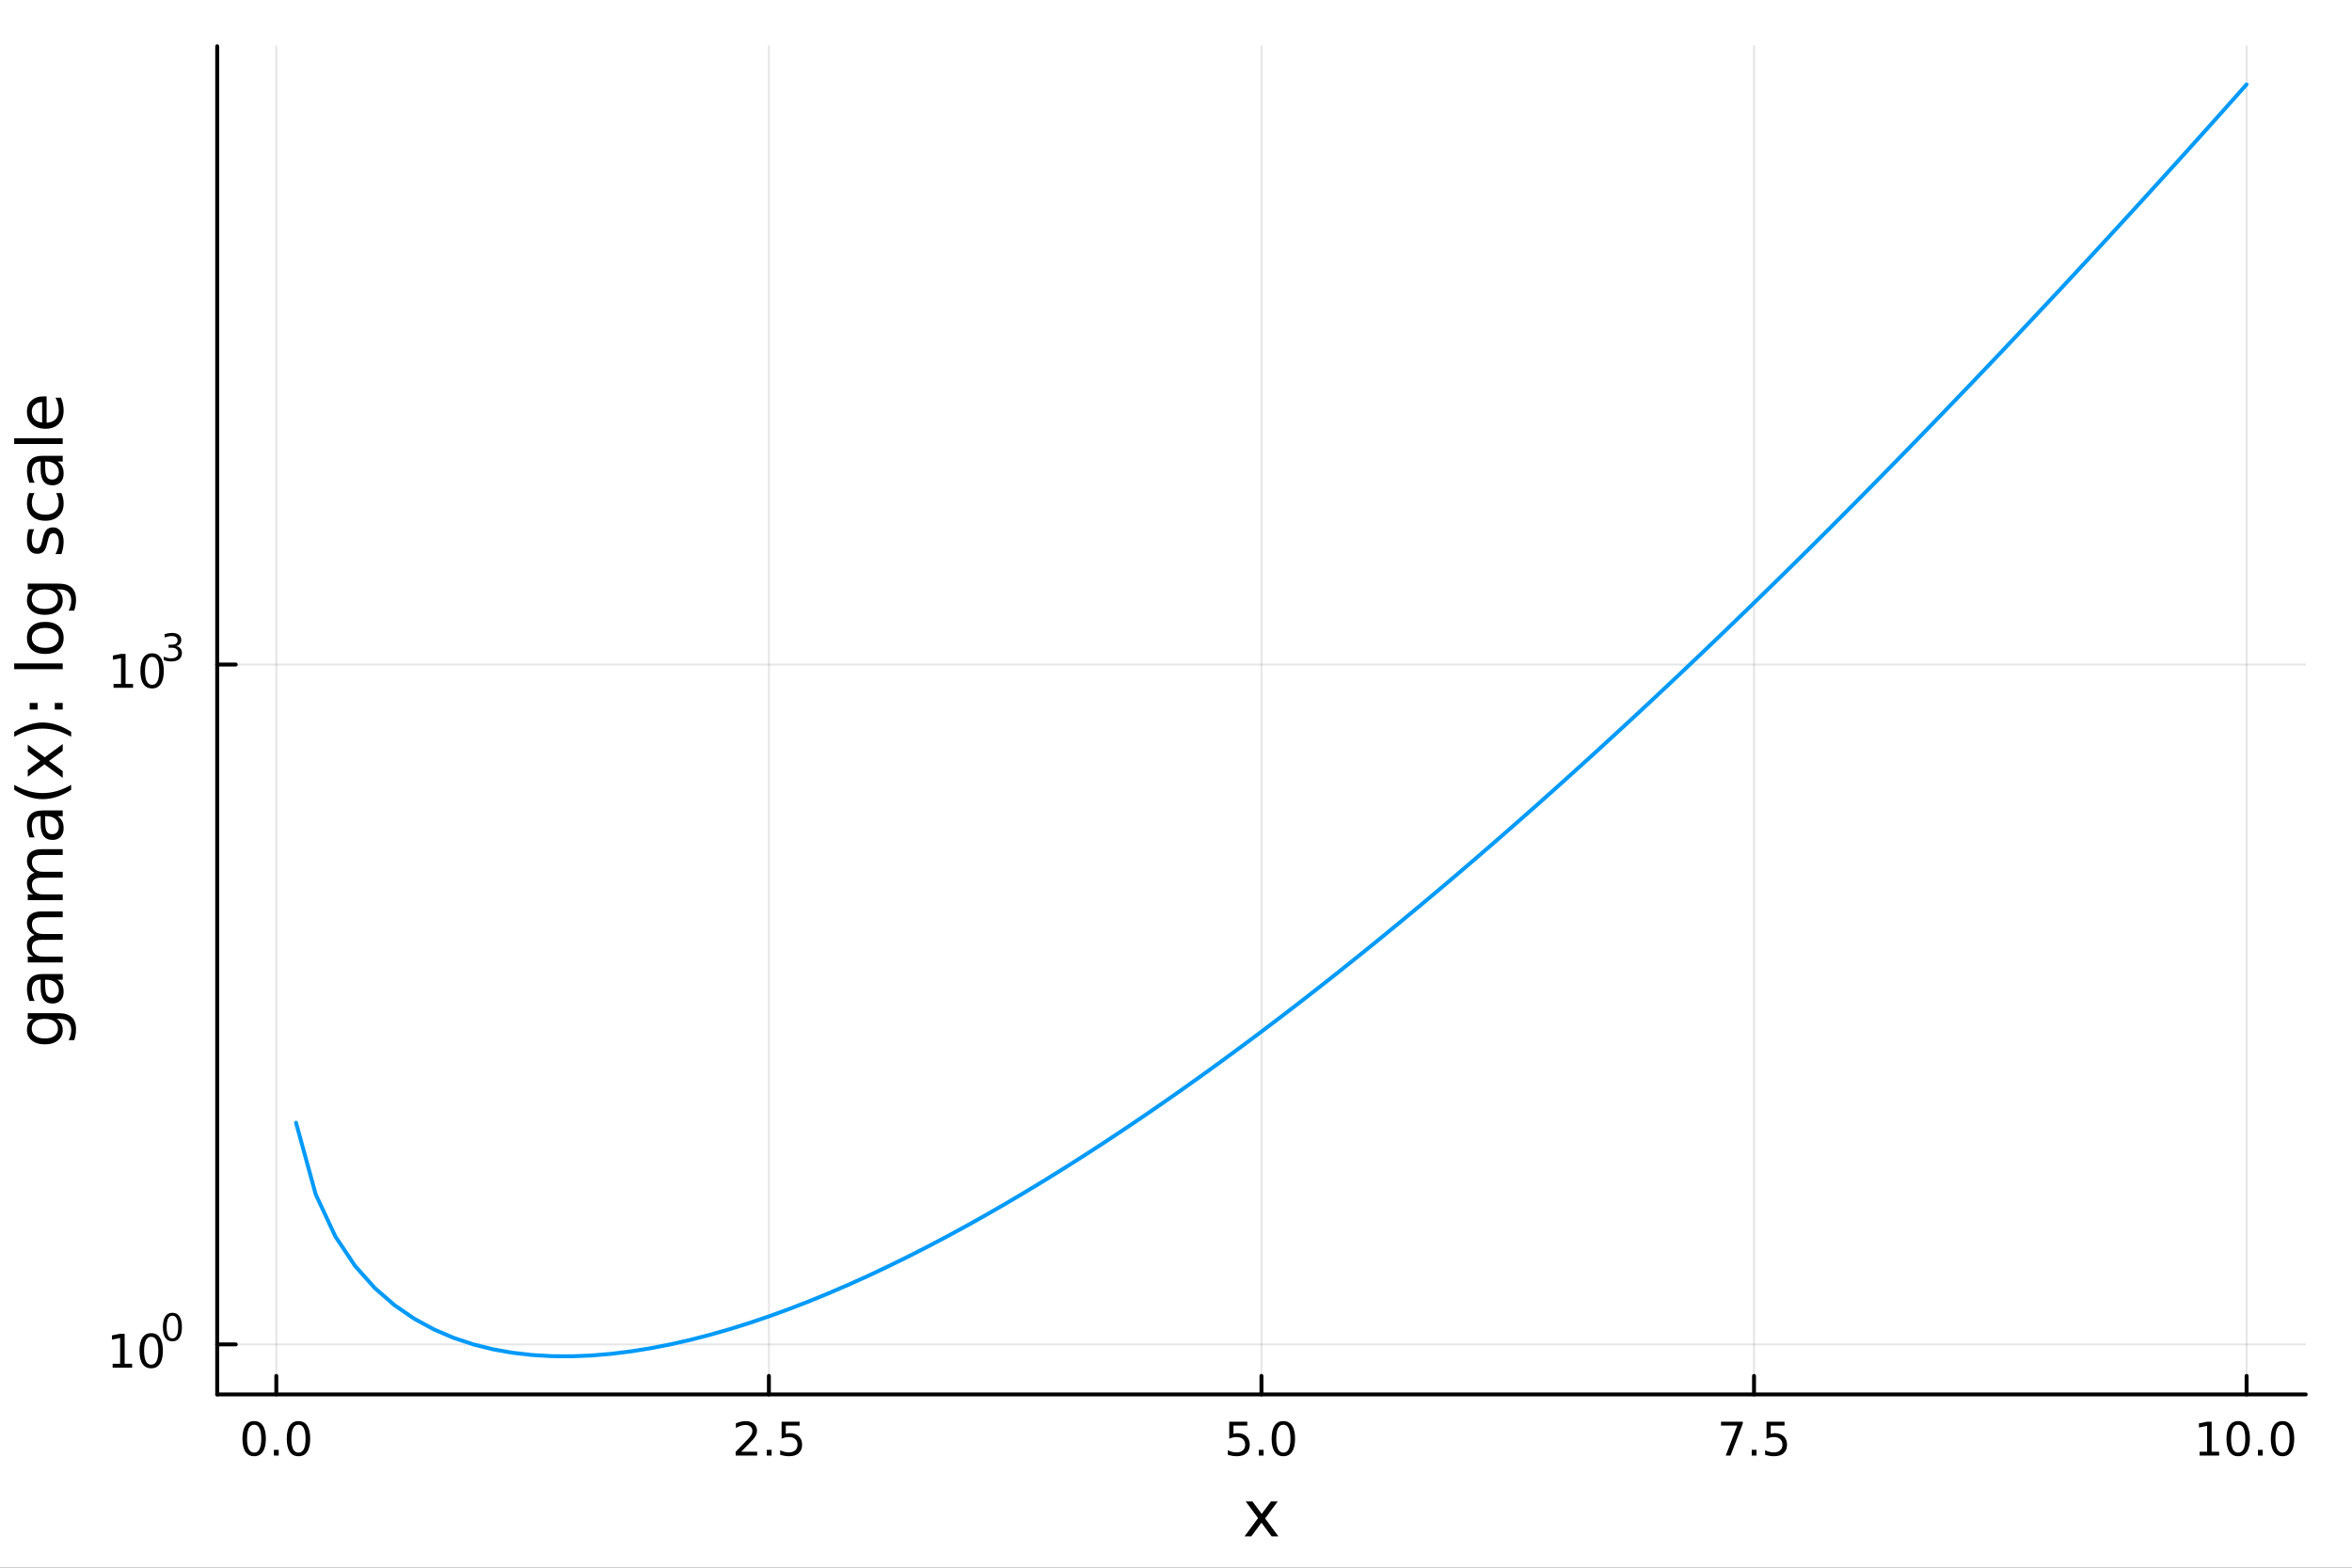 <?xml version="1.0" encoding="utf-8"?>
<svg xmlns="http://www.w3.org/2000/svg" xmlns:xlink="http://www.w3.org/1999/xlink" width="600" height="400" viewBox="0 0 2400 1600">
<rect x="0" y="0" width="2400" height="1600" fill="#333333" stroke="none"/>
<defs>
  <clipPath id="clip940">
    <rect x="0" y="0" width="2400" height="1600"/>
  </clipPath>
</defs>
<path clip-path="url(#clip940)" d="M0 1600 L2400 1600 L2400 0 L0 0  Z" fill="#ffffff" fill-rule="evenodd" fill-opacity="1"/>
<defs>
  <clipPath id="clip941">
    <rect x="480" y="0" width="1681" height="1600"/>
  </clipPath>
</defs>
<path clip-path="url(#clip940)" d="M221.637 1423.18 L2352.76 1423.18 L2352.76 47.244 L221.637 47.244  Z" fill="#ffffff" fill-rule="evenodd" fill-opacity="1"/>
<defs>
  <clipPath id="clip942">
    <rect x="221" y="47" width="2132" height="1377"/>
  </clipPath>
</defs>
<polyline clip-path="url(#clip942)" style="stroke:#000000; stroke-linecap:round; stroke-linejoin:round; stroke-width:2; stroke-opacity:0.1; fill:none" points="281.952,1423.18 281.952,47.244 "/>
<polyline clip-path="url(#clip942)" style="stroke:#000000; stroke-linecap:round; stroke-linejoin:round; stroke-width:2; stroke-opacity:0.1; fill:none" points="784.574,1423.18 784.574,47.244 "/>
<polyline clip-path="url(#clip942)" style="stroke:#000000; stroke-linecap:round; stroke-linejoin:round; stroke-width:2; stroke-opacity:0.1; fill:none" points="1287.2,1423.18 1287.2,47.244 "/>
<polyline clip-path="url(#clip942)" style="stroke:#000000; stroke-linecap:round; stroke-linejoin:round; stroke-width:2; stroke-opacity:0.1; fill:none" points="1789.82,1423.18 1789.82,47.244 "/>
<polyline clip-path="url(#clip942)" style="stroke:#000000; stroke-linecap:round; stroke-linejoin:round; stroke-width:2; stroke-opacity:0.1; fill:none" points="2292.44,1423.18 2292.44,47.244 "/>
<polyline clip-path="url(#clip942)" style="stroke:#000000; stroke-linecap:round; stroke-linejoin:round; stroke-width:2; stroke-opacity:0.1; fill:none" points="221.637,1372.11 2352.76,1372.11 "/>
<polyline clip-path="url(#clip942)" style="stroke:#000000; stroke-linecap:round; stroke-linejoin:round; stroke-width:2; stroke-opacity:0.1; fill:none" points="221.637,678.234 2352.76,678.234 "/>
<polyline clip-path="url(#clip940)" style="stroke:#000000; stroke-linecap:round; stroke-linejoin:round; stroke-width:4; stroke-opacity:1; fill:none" points="221.637,1423.18 2352.76,1423.18 "/>
<polyline clip-path="url(#clip940)" style="stroke:#000000; stroke-linecap:round; stroke-linejoin:round; stroke-width:4; stroke-opacity:1; fill:none" points="281.952,1423.18 281.952,1404.28 "/>
<polyline clip-path="url(#clip940)" style="stroke:#000000; stroke-linecap:round; stroke-linejoin:round; stroke-width:4; stroke-opacity:1; fill:none" points="784.574,1423.18 784.574,1404.28 "/>
<polyline clip-path="url(#clip940)" style="stroke:#000000; stroke-linecap:round; stroke-linejoin:round; stroke-width:4; stroke-opacity:1; fill:none" points="1287.2,1423.18 1287.2,1404.28 "/>
<polyline clip-path="url(#clip940)" style="stroke:#000000; stroke-linecap:round; stroke-linejoin:round; stroke-width:4; stroke-opacity:1; fill:none" points="1789.82,1423.18 1789.82,1404.28 "/>
<polyline clip-path="url(#clip940)" style="stroke:#000000; stroke-linecap:round; stroke-linejoin:round; stroke-width:4; stroke-opacity:1; fill:none" points="2292.44,1423.18 2292.44,1404.28 "/>
<path clip-path="url(#clip940)" d="M259.336 1454.1 Q255.725 1454.1 253.896 1457.66 Q252.091 1461.2 252.091 1468.33 Q252.091 1475.44 253.896 1479.01 Q255.725 1482.55 259.336 1482.55 Q262.97 1482.55 264.776 1479.01 Q266.605 1475.44 266.605 1468.33 Q266.605 1461.2 264.776 1457.66 Q262.97 1454.1 259.336 1454.1 M259.336 1450.39 Q265.146 1450.39 268.202 1455 Q271.281 1459.58 271.281 1468.33 Q271.281 1477.06 268.202 1481.67 Q265.146 1486.25 259.336 1486.25 Q253.526 1486.25 250.447 1481.67 Q247.392 1477.06 247.392 1468.33 Q247.392 1459.58 250.447 1455 Q253.526 1450.39 259.336 1450.39 Z" fill="#000000" fill-rule="nonzero" fill-opacity="1" /><path clip-path="url(#clip940)" d="M279.498 1479.7 L284.382 1479.7 L284.382 1485.58 L279.498 1485.58 L279.498 1479.7 Z" fill="#000000" fill-rule="nonzero" fill-opacity="1" /><path clip-path="url(#clip940)" d="M304.567 1454.1 Q300.956 1454.1 299.128 1457.66 Q297.322 1461.2 297.322 1468.33 Q297.322 1475.44 299.128 1479.01 Q300.956 1482.55 304.567 1482.55 Q308.202 1482.55 310.007 1479.01 Q311.836 1475.44 311.836 1468.33 Q311.836 1461.2 310.007 1457.66 Q308.202 1454.1 304.567 1454.1 M304.567 1450.39 Q310.378 1450.39 313.433 1455 Q316.512 1459.58 316.512 1468.33 Q316.512 1477.06 313.433 1481.67 Q310.378 1486.25 304.567 1486.25 Q298.757 1486.25 295.679 1481.67 Q292.623 1477.06 292.623 1468.33 Q292.623 1459.58 295.679 1455 Q298.757 1450.39 304.567 1450.39 Z" fill="#000000" fill-rule="nonzero" fill-opacity="1" /><path clip-path="url(#clip940)" d="M756.31 1481.64 L772.63 1481.64 L772.63 1485.58 L750.685 1485.58 L750.685 1481.64 Q753.347 1478.89 757.931 1474.26 Q762.537 1469.61 763.718 1468.27 Q765.963 1465.74 766.843 1464.01 Q767.746 1462.25 767.746 1460.56 Q767.746 1457.8 765.801 1456.07 Q763.88 1454.33 760.778 1454.33 Q758.579 1454.33 756.125 1455.09 Q753.695 1455.86 750.917 1457.41 L750.917 1452.69 Q753.741 1451.55 756.195 1450.97 Q758.648 1450.39 760.685 1450.39 Q766.056 1450.39 769.25 1453.08 Q772.445 1455.77 772.445 1460.26 Q772.445 1462.39 771.634 1464.31 Q770.847 1466.2 768.741 1468.8 Q768.162 1469.47 765.06 1472.69 Q761.959 1475.88 756.31 1481.64 Z" fill="#000000" fill-rule="nonzero" fill-opacity="1" /><path clip-path="url(#clip940)" d="M782.445 1479.7 L787.329 1479.7 L787.329 1485.58 L782.445 1485.58 L782.445 1479.7 Z" fill="#000000" fill-rule="nonzero" fill-opacity="1" /><path clip-path="url(#clip940)" d="M797.56 1451.02 L815.917 1451.02 L815.917 1454.96 L801.843 1454.96 L801.843 1463.43 Q802.861 1463.08 803.88 1462.92 Q804.898 1462.73 805.917 1462.73 Q811.704 1462.73 815.083 1465.9 Q818.463 1469.08 818.463 1474.49 Q818.463 1480.07 814.991 1483.17 Q811.518 1486.25 805.199 1486.25 Q803.023 1486.25 800.755 1485.88 Q798.509 1485.51 796.102 1484.77 L796.102 1480.07 Q798.185 1481.2 800.407 1481.76 Q802.63 1482.32 805.106 1482.32 Q809.111 1482.32 811.449 1480.21 Q813.787 1478.1 813.787 1474.49 Q813.787 1470.88 811.449 1468.77 Q809.111 1466.67 805.106 1466.67 Q803.231 1466.67 801.356 1467.08 Q799.505 1467.5 797.56 1468.38 L797.56 1451.02 Z" fill="#000000" fill-rule="nonzero" fill-opacity="1" /><path clip-path="url(#clip940)" d="M1254.36 1451.02 L1272.72 1451.02 L1272.72 1454.96 L1258.64 1454.96 L1258.64 1463.43 Q1259.66 1463.08 1260.68 1462.92 Q1261.7 1462.73 1262.72 1462.73 Q1268.5 1462.73 1271.88 1465.9 Q1275.26 1469.08 1275.26 1474.49 Q1275.26 1480.07 1271.79 1483.17 Q1268.32 1486.25 1262 1486.25 Q1259.82 1486.25 1257.56 1485.88 Q1255.31 1485.51 1252.9 1484.77 L1252.9 1480.07 Q1254.99 1481.2 1257.21 1481.76 Q1259.43 1482.32 1261.91 1482.32 Q1265.91 1482.32 1268.25 1480.21 Q1270.59 1478.1 1270.59 1474.49 Q1270.59 1470.88 1268.25 1468.77 Q1265.91 1466.67 1261.91 1466.67 Q1260.03 1466.67 1258.16 1467.08 Q1256.31 1467.5 1254.36 1468.38 L1254.36 1451.02 Z" fill="#000000" fill-rule="nonzero" fill-opacity="1" /><path clip-path="url(#clip940)" d="M1284.48 1479.7 L1289.36 1479.7 L1289.36 1485.58 L1284.48 1485.58 L1284.48 1479.7 Z" fill="#000000" fill-rule="nonzero" fill-opacity="1" /><path clip-path="url(#clip940)" d="M1309.55 1454.1 Q1305.93 1454.1 1304.11 1457.66 Q1302.3 1461.2 1302.3 1468.33 Q1302.3 1475.44 1304.11 1479.01 Q1305.93 1482.55 1309.55 1482.55 Q1313.18 1482.55 1314.99 1479.01 Q1316.81 1475.44 1316.81 1468.33 Q1316.81 1461.2 1314.99 1457.66 Q1313.18 1454.1 1309.55 1454.1 M1309.55 1450.39 Q1315.36 1450.39 1318.41 1455 Q1321.49 1459.58 1321.49 1468.33 Q1321.49 1477.06 1318.41 1481.67 Q1315.36 1486.25 1309.55 1486.25 Q1303.74 1486.25 1300.66 1481.67 Q1297.6 1477.06 1297.6 1468.33 Q1297.6 1459.58 1300.66 1455 Q1303.74 1450.39 1309.55 1450.39 Z" fill="#000000" fill-rule="nonzero" fill-opacity="1" /><path clip-path="url(#clip940)" d="M1756.14 1451.02 L1778.36 1451.02 L1778.36 1453.01 L1765.81 1485.58 L1760.93 1485.58 L1772.74 1454.96 L1756.14 1454.96 L1756.14 1451.02 Z" fill="#000000" fill-rule="nonzero" fill-opacity="1" /><path clip-path="url(#clip940)" d="M1787.48 1479.7 L1792.37 1479.7 L1792.37 1485.58 L1787.48 1485.58 L1787.48 1479.7 Z" fill="#000000" fill-rule="nonzero" fill-opacity="1" /><path clip-path="url(#clip940)" d="M1802.6 1451.02 L1820.95 1451.02 L1820.95 1454.96 L1806.88 1454.96 L1806.88 1463.43 Q1807.9 1463.08 1808.92 1462.92 Q1809.93 1462.73 1810.95 1462.73 Q1816.74 1462.73 1820.12 1465.9 Q1823.5 1469.08 1823.5 1474.49 Q1823.5 1480.07 1820.03 1483.17 Q1816.55 1486.25 1810.24 1486.25 Q1808.06 1486.25 1805.79 1485.88 Q1803.55 1485.51 1801.14 1484.77 L1801.14 1480.07 Q1803.22 1481.2 1805.44 1481.76 Q1807.67 1482.32 1810.14 1482.32 Q1814.15 1482.32 1816.49 1480.21 Q1818.82 1478.1 1818.82 1474.49 Q1818.82 1470.88 1816.49 1468.77 Q1814.15 1466.67 1810.14 1466.67 Q1808.27 1466.67 1806.39 1467.08 Q1804.54 1467.5 1802.6 1468.38 L1802.6 1451.02 Z" fill="#000000" fill-rule="nonzero" fill-opacity="1" /><path clip-path="url(#clip940)" d="M2244.51 1481.64 L2252.15 1481.64 L2252.15 1455.28 L2243.84 1456.95 L2243.84 1452.69 L2252.11 1451.02 L2256.78 1451.02 L2256.78 1481.64 L2264.42 1481.64 L2264.42 1485.58 L2244.51 1485.58 L2244.51 1481.64 Z" fill="#000000" fill-rule="nonzero" fill-opacity="1" /><path clip-path="url(#clip940)" d="M2283.86 1454.1 Q2280.25 1454.1 2278.43 1457.66 Q2276.62 1461.2 2276.62 1468.33 Q2276.62 1475.44 2278.43 1479.01 Q2280.25 1482.55 2283.86 1482.55 Q2287.5 1482.55 2289.3 1479.01 Q2291.13 1475.44 2291.13 1468.33 Q2291.13 1461.2 2289.3 1457.66 Q2287.5 1454.1 2283.86 1454.1 M2283.86 1450.39 Q2289.68 1450.39 2292.73 1455 Q2295.81 1459.58 2295.81 1468.33 Q2295.81 1477.06 2292.73 1481.67 Q2289.68 1486.25 2283.86 1486.25 Q2278.05 1486.25 2274.98 1481.67 Q2271.92 1477.06 2271.92 1468.33 Q2271.92 1459.58 2274.98 1455 Q2278.05 1450.39 2283.86 1450.39 Z" fill="#000000" fill-rule="nonzero" fill-opacity="1" /><path clip-path="url(#clip940)" d="M2304.03 1479.7 L2308.91 1479.7 L2308.91 1485.58 L2304.03 1485.58 L2304.03 1479.7 Z" fill="#000000" fill-rule="nonzero" fill-opacity="1" /><path clip-path="url(#clip940)" d="M2329.1 1454.1 Q2325.49 1454.1 2323.66 1457.66 Q2321.85 1461.2 2321.85 1468.33 Q2321.85 1475.44 2323.66 1479.01 Q2325.49 1482.55 2329.1 1482.55 Q2332.73 1482.55 2334.54 1479.01 Q2336.36 1475.44 2336.36 1468.33 Q2336.36 1461.2 2334.54 1457.66 Q2332.73 1454.1 2329.1 1454.1 M2329.1 1450.39 Q2334.91 1450.39 2337.96 1455 Q2341.04 1459.58 2341.04 1468.33 Q2341.04 1477.06 2337.96 1481.67 Q2334.91 1486.25 2329.1 1486.25 Q2323.29 1486.25 2320.21 1481.67 Q2317.15 1477.06 2317.15 1468.33 Q2317.15 1459.58 2320.21 1455 Q2323.29 1450.39 2329.1 1450.39 Z" fill="#000000" fill-rule="nonzero" fill-opacity="1" /><path clip-path="url(#clip940)" d="M1303.81 1532.4 L1290.92 1549.74 L1304.48 1568.04 L1297.57 1568.04 L1287.2 1554.04 L1276.82 1568.04 L1269.91 1568.04 L1283.76 1549.39 L1271.09 1532.4 L1278 1532.4 L1287.45 1545.1 L1296.9 1532.4 L1303.81 1532.4 Z" fill="#000000" fill-rule="nonzero" fill-opacity="1" /><polyline clip-path="url(#clip940)" style="stroke:#000000; stroke-linecap:round; stroke-linejoin:round; stroke-width:4; stroke-opacity:1; fill:none" points="221.637,1423.18 221.637,47.244 "/>
<polyline clip-path="url(#clip940)" style="stroke:#000000; stroke-linecap:round; stroke-linejoin:round; stroke-width:4; stroke-opacity:1; fill:none" points="221.637,1372.11 240.535,1372.11 "/>
<polyline clip-path="url(#clip940)" style="stroke:#000000; stroke-linecap:round; stroke-linejoin:round; stroke-width:4; stroke-opacity:1; fill:none" points="221.637,678.234 240.535,678.234 "/>
<path clip-path="url(#clip940)" d="M114.931 1391.9 L122.57 1391.9 L122.57 1365.53 L114.26 1367.2 L114.26 1362.94 L122.524 1361.27 L127.2 1361.27 L127.2 1391.9 L134.839 1391.9 L134.839 1395.83 L114.931 1395.83 L114.931 1391.9 Z" fill="#000000" fill-rule="nonzero" fill-opacity="1" /><path clip-path="url(#clip940)" d="M154.283 1364.35 Q150.672 1364.35 148.843 1367.92 Q147.038 1371.46 147.038 1378.59 Q147.038 1385.69 148.843 1389.26 Q150.672 1392.8 154.283 1392.8 Q157.917 1392.8 159.723 1389.26 Q161.552 1385.69 161.552 1378.59 Q161.552 1371.46 159.723 1367.92 Q157.917 1364.35 154.283 1364.35 M154.283 1360.65 Q160.093 1360.65 163.149 1365.25 Q166.227 1369.84 166.227 1378.59 Q166.227 1387.32 163.149 1391.92 Q160.093 1396.5 154.283 1396.5 Q148.473 1396.5 145.394 1391.92 Q142.339 1387.32 142.339 1378.59 Q142.339 1369.84 145.394 1365.25 Q148.473 1360.65 154.283 1360.65 Z" fill="#000000" fill-rule="nonzero" fill-opacity="1" /><path clip-path="url(#clip940)" d="M175.932 1342.84 Q172.998 1342.84 171.512 1345.74 Q170.045 1348.62 170.045 1354.41 Q170.045 1360.19 171.512 1363.08 Q172.998 1365.96 175.932 1365.96 Q178.885 1365.96 180.352 1363.08 Q181.838 1360.19 181.838 1354.41 Q181.838 1348.62 180.352 1345.74 Q178.885 1342.84 175.932 1342.84 M175.932 1339.84 Q180.653 1339.84 183.136 1343.58 Q185.637 1347.3 185.637 1354.41 Q185.637 1361.5 183.136 1365.24 Q180.653 1368.97 175.932 1368.97 Q171.212 1368.97 168.71 1365.24 Q166.227 1361.5 166.227 1354.41 Q166.227 1347.3 168.71 1343.58 Q171.212 1339.84 175.932 1339.84 Z" fill="#000000" fill-rule="nonzero" fill-opacity="1" /><path clip-path="url(#clip940)" d="M115.853 698.027 L123.492 698.027 L123.492 671.661 L115.182 673.328 L115.182 669.069 L123.446 667.402 L128.121 667.402 L128.121 698.027 L135.76 698.027 L135.76 701.962 L115.853 701.962 L115.853 698.027 Z" fill="#000000" fill-rule="nonzero" fill-opacity="1" /><path clip-path="url(#clip940)" d="M155.205 670.481 Q151.594 670.481 149.765 674.046 Q147.959 677.587 147.959 684.717 Q147.959 691.823 149.765 695.388 Q151.594 698.93 155.205 698.93 Q158.839 698.93 160.644 695.388 Q162.473 691.823 162.473 684.717 Q162.473 677.587 160.644 674.046 Q158.839 670.481 155.205 670.481 M155.205 666.777 Q161.015 666.777 164.07 671.384 Q167.149 675.967 167.149 684.717 Q167.149 693.444 164.07 698.05 Q161.015 702.633 155.205 702.633 Q149.395 702.633 146.316 698.05 Q143.26 693.444 143.26 684.717 Q143.26 675.967 146.316 671.384 Q149.395 666.777 155.205 666.777 Z" fill="#000000" fill-rule="nonzero" fill-opacity="1" /><path clip-path="url(#clip940)" d="M179.844 659.411 Q182.571 659.994 184.095 661.838 Q185.637 663.681 185.637 666.389 Q185.637 670.546 182.778 672.821 Q179.92 675.097 174.653 675.097 Q172.885 675.097 171.005 674.74 Q169.143 674.401 167.149 673.705 L167.149 670.038 Q168.729 670.959 170.61 671.43 Q172.49 671.9 174.541 671.9 Q178.114 671.9 179.976 670.489 Q181.857 669.079 181.857 666.389 Q181.857 663.906 180.108 662.515 Q178.377 661.104 175.274 661.104 L172.001 661.104 L172.001 657.982 L175.424 657.982 Q178.227 657.982 179.713 656.872 Q181.198 655.744 181.198 653.637 Q181.198 651.475 179.656 650.327 Q178.133 649.161 175.274 649.161 Q173.713 649.161 171.926 649.5 Q170.139 649.838 167.995 650.553 L167.995 647.168 Q170.158 646.566 172.039 646.265 Q173.939 645.964 175.613 645.964 Q179.938 645.964 182.459 647.939 Q184.979 649.895 184.979 653.242 Q184.979 655.575 183.643 657.192 Q182.308 658.791 179.844 659.411 Z" fill="#000000" fill-rule="nonzero" fill-opacity="1" /><path clip-path="url(#clip940)" d="M45.766 1039.89 Q39.401 1039.89 35.9 1042.53 Q32.398 1045.14 32.398 1049.88 Q32.398 1054.6 35.9 1057.24 Q39.401 1059.85 45.766 1059.85 Q52.1 1059.85 55.601 1057.24 Q59.103 1054.6 59.103 1049.88 Q59.103 1045.14 55.601 1042.53 Q52.1 1039.89 45.766 1039.89 M59.58 1034.03 Q68.683 1034.03 73.107 1038.08 Q77.563 1042.12 77.563 1050.46 Q77.563 1053.55 77.086 1056.28 Q76.64 1059.02 75.685 1061.6 L69.988 1061.6 Q71.388 1059.02 72.057 1056.51 Q72.725 1053.99 72.725 1051.38 Q72.725 1045.62 69.701 1042.76 Q66.71 1039.89 60.63 1039.89 L57.734 1039.89 Q60.885 1041.7 62.445 1044.54 Q64.004 1047.37 64.004 1051.32 Q64.004 1057.87 59.007 1061.88 Q54.01 1065.89 45.766 1065.89 Q37.491 1065.89 32.494 1061.88 Q27.497 1057.87 27.497 1051.32 Q27.497 1047.37 29.056 1044.54 Q30.616 1041.7 33.767 1039.89 L28.356 1039.89 L28.356 1034.03 L59.58 1034.03 Z" fill="#000000" fill-rule="nonzero" fill-opacity="1" /><path clip-path="url(#clip940)" d="M46.085 1005.77 Q46.085 1012.87 47.708 1015.61 Q49.331 1018.34 53.246 1018.34 Q56.365 1018.34 58.211 1016.31 Q60.026 1014.24 60.026 1010.7 Q60.026 1005.83 56.588 1002.91 Q53.119 999.946 47.39 999.946 L46.085 999.946 L46.085 1005.77 M43.666 994.089 L64.004 994.089 L64.004 999.946 L58.593 999.946 Q61.84 1001.95 63.399 1004.94 Q64.927 1007.93 64.927 1012.26 Q64.927 1017.74 61.872 1020.98 Q58.784 1024.2 53.628 1024.2 Q47.612 1024.2 44.557 1020.19 Q41.501 1016.15 41.501 1008.16 L41.501 999.946 L40.928 999.946 Q36.886 999.946 34.69 1002.62 Q32.462 1005.26 32.462 1010.07 Q32.462 1013.12 33.194 1016.02 Q33.926 1018.92 35.39 1021.59 L29.98 1021.59 Q28.738 1018.37 28.133 1015.35 Q27.497 1012.33 27.497 1009.46 Q27.497 1001.73 31.507 997.909 Q35.518 994.089 43.666 994.089 Z" fill="#000000" fill-rule="nonzero" fill-opacity="1" /><path clip-path="url(#clip940)" d="M35.199 954.272 Q31.253 952.076 29.375 949.02 Q27.497 945.965 27.497 941.827 Q27.497 936.257 31.412 933.233 Q35.295 930.209 42.488 930.209 L64.004 930.209 L64.004 936.098 L42.679 936.098 Q37.555 936.098 35.072 937.912 Q32.589 939.726 32.589 943.45 Q32.589 948.002 35.613 950.643 Q38.637 953.285 43.857 953.285 L64.004 953.285 L64.004 959.173 L42.679 959.173 Q37.523 959.173 35.072 960.988 Q32.589 962.802 32.589 966.589 Q32.589 971.077 35.645 973.719 Q38.669 976.361 43.857 976.361 L64.004 976.361 L64.004 982.249 L28.356 982.249 L28.356 976.361 L33.894 976.361 Q30.616 974.356 29.056 971.555 Q27.497 968.754 27.497 964.903 Q27.497 961.019 29.47 958.314 Q31.444 955.577 35.199 954.272 Z" fill="#000000" fill-rule="nonzero" fill-opacity="1" /><path clip-path="url(#clip940)" d="M35.199 890.774 Q31.253 888.578 29.375 885.522 Q27.497 882.467 27.497 878.329 Q27.497 872.759 31.412 869.735 Q35.295 866.712 42.488 866.712 L64.004 866.712 L64.004 872.6 L42.679 872.6 Q37.555 872.6 35.072 874.414 Q32.589 876.228 32.589 879.952 Q32.589 884.504 35.613 887.145 Q38.637 889.787 43.857 889.787 L64.004 889.787 L64.004 895.676 L42.679 895.676 Q37.523 895.676 35.072 897.49 Q32.589 899.304 32.589 903.092 Q32.589 907.579 35.645 910.221 Q38.669 912.863 43.857 912.863 L64.004 912.863 L64.004 918.751 L28.356 918.751 L28.356 912.863 L33.894 912.863 Q30.616 910.858 29.056 908.057 Q27.497 905.256 27.497 901.405 Q27.497 897.522 29.47 894.816 Q31.444 892.079 35.199 890.774 Z" fill="#000000" fill-rule="nonzero" fill-opacity="1" /><path clip-path="url(#clip940)" d="M46.085 838.83 Q46.085 845.928 47.708 848.665 Q49.331 851.402 53.246 851.402 Q56.365 851.402 58.211 849.365 Q60.026 847.296 60.026 843.763 Q60.026 838.893 56.588 835.965 Q53.119 833.005 47.39 833.005 L46.085 833.005 L46.085 838.83 M43.666 827.149 L64.004 827.149 L64.004 833.005 L58.593 833.005 Q61.84 835.01 63.399 838.002 Q64.927 840.994 64.927 845.323 Q64.927 850.797 61.872 854.044 Q58.784 857.258 53.628 857.258 Q47.612 857.258 44.557 853.248 Q41.501 849.206 41.501 841.217 L41.501 833.005 L40.928 833.005 Q36.886 833.005 34.69 835.679 Q32.462 838.321 32.462 843.127 Q32.462 846.182 33.194 849.079 Q33.926 851.975 35.39 854.649 L29.98 854.649 Q28.738 851.434 28.133 848.41 Q27.497 845.386 27.497 842.522 Q27.497 834.788 31.507 830.968 Q35.518 827.149 43.666 827.149 Z" fill="#000000" fill-rule="nonzero" fill-opacity="1" /><path clip-path="url(#clip940)" d="M14.543 801.017 Q21.863 805.282 29.025 807.351 Q36.186 809.42 43.538 809.42 Q50.891 809.42 58.116 807.351 Q65.309 805.251 72.598 801.017 L72.598 806.11 Q65.118 810.884 57.893 813.271 Q50.668 815.627 43.538 815.627 Q36.441 815.627 29.247 813.271 Q22.054 810.916 14.543 806.11 L14.543 801.017 Z" fill="#000000" fill-rule="nonzero" fill-opacity="1" /><path clip-path="url(#clip940)" d="M28.356 760.022 L45.703 772.913 L64.004 759.354 L64.004 766.261 L50 776.637 L64.004 787.013 L64.004 793.92 L45.353 780.074 L28.356 792.742 L28.356 785.835 L41.056 776.382 L28.356 766.929 L28.356 760.022 Z" fill="#000000" fill-rule="nonzero" fill-opacity="1" /><path clip-path="url(#clip940)" d="M14.543 752.002 L14.543 746.909 Q22.054 742.135 29.247 739.779 Q36.441 737.392 43.538 737.392 Q50.668 737.392 57.893 739.779 Q65.118 742.135 72.598 746.909 L72.598 752.002 Q65.309 747.768 58.116 745.699 Q50.891 743.599 43.538 743.599 Q36.186 743.599 29.025 745.699 Q21.863 747.768 14.543 752.002 Z" fill="#000000" fill-rule="nonzero" fill-opacity="1" /><path clip-path="url(#clip940)" d="M55.92 724.152 L55.92 717.436 L64.004 717.436 L64.004 724.152 L55.92 724.152 M30.298 724.152 L30.298 717.436 L38.382 717.436 L38.382 724.152 L30.298 724.152 Z" fill="#000000" fill-rule="nonzero" fill-opacity="1" /><path clip-path="url(#clip940)" d="M14.479 682.965 L14.479 677.109 L64.004 677.109 L64.004 682.965 L14.479 682.965 Z" fill="#000000" fill-rule="nonzero" fill-opacity="1" /><path clip-path="url(#clip940)" d="M32.462 651.041 Q32.462 655.752 36.154 658.489 Q39.815 661.227 46.212 661.227 Q52.609 661.227 56.302 658.521 Q59.962 655.784 59.962 651.041 Q59.962 646.363 56.27 643.625 Q52.578 640.888 46.212 640.888 Q39.878 640.888 36.186 643.625 Q32.462 646.363 32.462 651.041 M27.497 651.041 Q27.497 643.403 32.462 639.042 Q37.427 634.682 46.212 634.682 Q54.965 634.682 59.962 639.042 Q64.927 643.403 64.927 651.041 Q64.927 658.712 59.962 663.073 Q54.965 667.401 46.212 667.401 Q37.427 667.401 32.462 663.073 Q27.497 658.712 27.497 651.041 Z" fill="#000000" fill-rule="nonzero" fill-opacity="1" /><path clip-path="url(#clip940)" d="M45.766 601.516 Q39.401 601.516 35.9 604.158 Q32.398 606.768 32.398 611.51 Q32.398 616.221 35.9 618.863 Q39.401 621.473 45.766 621.473 Q52.1 621.473 55.601 618.863 Q59.103 616.221 59.103 611.51 Q59.103 606.768 55.601 604.158 Q52.1 601.516 45.766 601.516 M59.58 595.66 Q68.683 595.66 73.107 599.702 Q77.563 603.744 77.563 612.083 Q77.563 615.171 77.086 617.908 Q76.64 620.645 75.685 623.223 L69.988 623.223 Q71.388 620.645 72.057 618.131 Q72.725 615.616 72.725 613.006 Q72.725 607.245 69.701 604.381 Q66.71 601.516 60.63 601.516 L57.734 601.516 Q60.885 603.33 62.445 606.163 Q64.004 608.996 64.004 612.943 Q64.004 619.499 59.007 623.51 Q54.01 627.52 45.766 627.52 Q37.491 627.52 32.494 623.51 Q27.497 619.499 27.497 612.943 Q27.497 608.996 29.056 606.163 Q30.616 603.33 33.767 601.516 L28.356 601.516 L28.356 595.66 L59.58 595.66 Z" fill="#000000" fill-rule="nonzero" fill-opacity="1" /><path clip-path="url(#clip940)" d="M29.407 540.151 L34.945 540.151 Q33.672 542.633 33.035 545.307 Q32.398 547.981 32.398 550.845 Q32.398 555.206 33.735 557.402 Q35.072 559.566 37.746 559.566 Q39.783 559.566 40.96 558.007 Q42.106 556.447 43.157 551.736 L43.602 549.731 Q44.939 543.493 47.39 540.883 Q49.809 538.241 54.169 538.241 Q59.134 538.241 62.031 542.188 Q64.927 546.103 64.927 552.978 Q64.927 555.842 64.354 558.961 Q63.813 562.049 62.699 565.486 L56.652 565.486 Q58.339 562.24 59.198 559.089 Q60.026 555.938 60.026 552.85 Q60.026 548.713 58.625 546.485 Q57.193 544.257 54.615 544.257 Q52.228 544.257 50.955 545.88 Q49.681 547.471 48.504 552.914 L48.026 554.951 Q46.88 560.394 44.525 562.813 Q42.138 565.232 38 565.232 Q32.971 565.232 30.234 561.667 Q27.497 558.102 27.497 551.545 Q27.497 548.299 27.974 545.434 Q28.452 542.57 29.407 540.151 Z" fill="#000000" fill-rule="nonzero" fill-opacity="1" /><path clip-path="url(#clip940)" d="M29.725 503.262 L35.199 503.262 Q33.831 505.744 33.162 508.259 Q32.462 510.741 32.462 513.288 Q32.462 518.985 36.09 522.136 Q39.687 525.287 46.212 525.287 Q52.737 525.287 56.365 522.136 Q59.962 518.985 59.962 513.288 Q59.962 510.741 59.294 508.259 Q58.593 505.744 57.225 503.262 L62.636 503.262 Q63.781 505.712 64.354 508.354 Q64.927 510.964 64.927 513.924 Q64.927 521.977 59.866 526.719 Q54.806 531.462 46.212 531.462 Q37.491 531.462 32.494 526.687 Q27.497 521.881 27.497 513.542 Q27.497 510.837 28.07 508.259 Q28.611 505.681 29.725 503.262 Z" fill="#000000" fill-rule="nonzero" fill-opacity="1" /><path clip-path="url(#clip940)" d="M46.085 476.876 Q46.085 483.973 47.708 486.711 Q49.331 489.448 53.246 489.448 Q56.365 489.448 58.211 487.411 Q60.026 485.342 60.026 481.809 Q60.026 476.939 56.588 474.011 Q53.119 471.051 47.39 471.051 L46.085 471.051 L46.085 476.876 M43.666 465.195 L64.004 465.195 L64.004 471.051 L58.593 471.051 Q61.84 473.056 63.399 476.048 Q64.927 479.04 64.927 483.369 Q64.927 488.843 61.872 492.09 Q58.784 495.304 53.628 495.304 Q47.612 495.304 44.557 491.294 Q41.501 487.252 41.501 479.263 L41.501 471.051 L40.928 471.051 Q36.886 471.051 34.69 473.725 Q32.462 476.366 32.462 481.173 Q32.462 484.228 33.194 487.124 Q33.926 490.021 35.39 492.694 L29.98 492.694 Q28.738 489.48 28.133 486.456 Q27.497 483.432 27.497 480.568 Q27.497 472.833 31.507 469.014 Q35.518 465.195 43.666 465.195 Z" fill="#000000" fill-rule="nonzero" fill-opacity="1" /><path clip-path="url(#clip940)" d="M14.479 453.132 L14.479 447.275 L64.004 447.275 L64.004 453.132 L14.479 453.132 Z" fill="#000000" fill-rule="nonzero" fill-opacity="1" /><path clip-path="url(#clip940)" d="M44.716 404.529 L47.581 404.529 L47.581 431.456 Q53.628 431.074 56.811 427.828 Q59.962 424.55 59.962 418.725 Q59.962 415.351 59.134 412.2 Q58.307 409.017 56.652 405.898 L62.19 405.898 Q63.527 409.049 64.227 412.359 Q64.927 415.669 64.927 419.075 Q64.927 427.605 59.962 432.602 Q54.997 437.567 46.53 437.567 Q37.777 437.567 32.653 432.857 Q27.497 428.114 27.497 420.094 Q27.497 412.9 32.144 408.731 Q36.759 404.529 44.716 404.529 M42.997 410.386 Q38.191 410.45 35.327 413.091 Q32.462 415.701 32.462 420.03 Q32.462 424.932 35.231 427.892 Q38 430.82 43.029 431.265 L42.997 410.386 Z" fill="#000000" fill-rule="nonzero" fill-opacity="1" /><polyline clip-path="url(#clip942)" style="stroke:#009af9; stroke-linecap:round; stroke-linejoin:round; stroke-width:4; stroke-opacity:1; fill:none" points="302.057,1145.83 322.162,1219.02 342.266,1262.03 362.371,1292.08 382.476,1314.61 402.581,1332.1 422.686,1345.9 442.791,1356.83 462.896,1365.44 483.001,1372.11 503.106,1377.12 523.211,1380.68 543.315,1382.97 563.42,1384.12 583.525,1384.24 603.63,1383.42 623.735,1381.73 643.84,1379.25 663.945,1376.02 684.05,1372.11 704.155,1367.54 724.259,1362.37 744.364,1356.62 764.469,1350.32 784.574,1343.51 804.679,1336.2 824.784,1328.43 844.889,1320.2 864.994,1311.55 885.099,1302.48 905.204,1293.02 925.308,1283.17 945.413,1272.95 965.518,1262.38 985.623,1251.47 1005.73,1240.23 1025.83,1228.66 1045.94,1216.78 1066.04,1204.6 1086.15,1192.13 1106.25,1179.37 1126.36,1166.33 1146.46,1153.03 1166.57,1139.46 1186.67,1125.63 1206.78,1111.56 1226.88,1097.24 1246.99,1082.68 1267.09,1067.89 1287.2,1052.88 1307.3,1037.64 1327.41,1022.18 1347.51,1006.51 1367.62,990.633 1387.72,974.551 1407.83,958.268 1427.93,941.789 1448.04,925.118 1468.14,908.257 1488.25,891.211 1508.35,873.983 1528.46,856.576 1548.56,838.993 1568.67,821.237 1588.77,803.312 1608.87,785.219 1628.98,766.963 1649.08,748.544 1669.19,729.966 1689.29,711.232 1709.4,692.344 1729.5,673.303 1749.61,654.113 1769.71,634.776 1789.82,615.293 1809.92,595.667 1830.03,575.899 1850.13,555.993 1870.24,535.949 1890.34,515.769 1910.45,495.456 1930.55,475.01 1950.66,454.435 1970.76,433.731 1990.87,412.899 2010.97,391.943 2031.08,370.862 2051.18,349.66 2071.29,328.336 2091.39,306.893 2111.5,285.332 2131.6,263.654 2151.71,241.861 2171.81,219.954 2191.92,197.934 2212.02,175.802 2232.13,153.561 2252.23,131.21 2272.34,108.751 2292.44,86.186 "/>
</svg>
